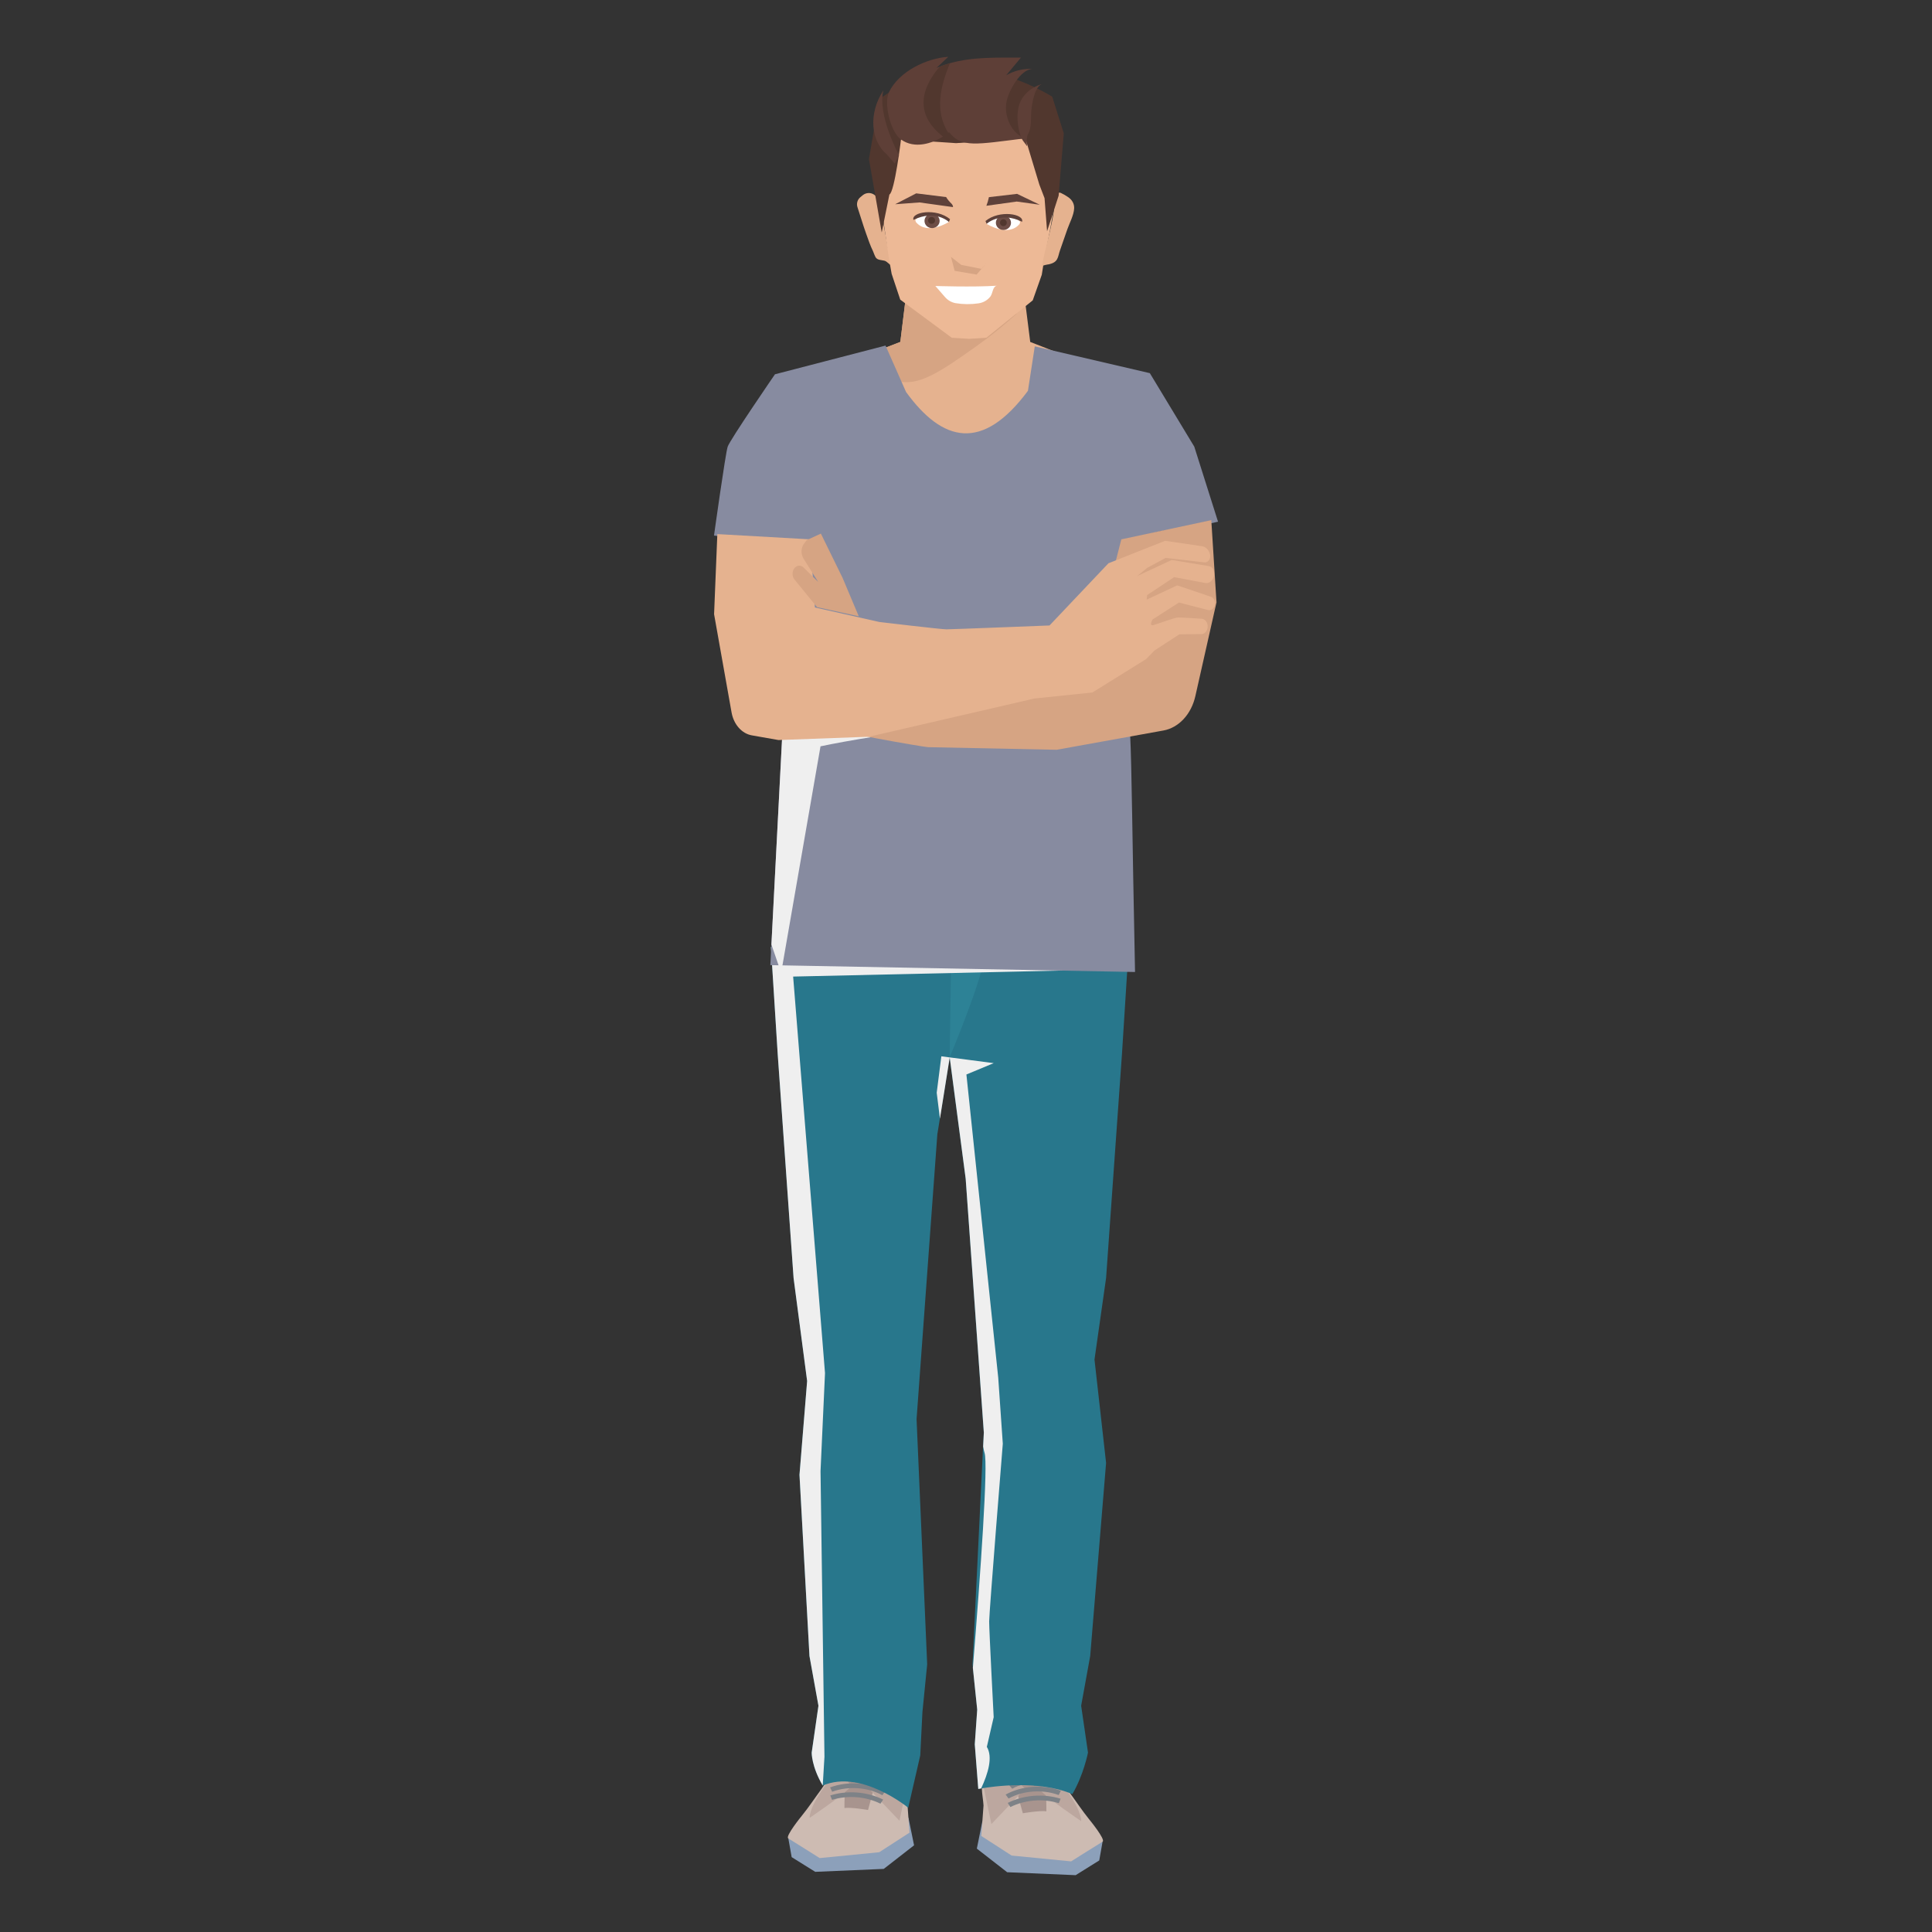 <?xml version="1.0" encoding="utf-8"?>
<!-- Generator: Adobe Illustrator 16.0.0, SVG Export Plug-In . SVG Version: 6.00 Build 0)  -->
<!DOCTYPE svg PUBLIC "-//W3C//DTD SVG 1.1//EN" "http://www.w3.org/Graphics/SVG/1.1/DTD/svg11.dtd">
<svg version="1.1" id="Layer_1" xmlns="http://www.w3.org/2000/svg" xmlns:xlink="http://www.w3.org/1999/xlink" x="0px" y="0px"
	 width="85px" height="85px" viewBox="0 0 85 85" enable-background="new 0 0 85 85" xml:space="preserve">
<rect x="0" y="0" width="85" height="85" fill="#333333" stroke="none"/>
<g>
	<path fill="#8CA0BA" d="M42.977,81.332l1.334,1.038l3.012,0.13l1.039-0.648l0.146-0.821l-5.287-0.907L42.977,81.332z"/>
	<path fill="#CDBBB2" d="M47.047,78.851c-0.178-0.238-0.354-0.609-0.596-0.8c-0.086-0.067-0.15-0.109-0.207-0.131
		c-0.232-0.092-0.268,0.162-0.684,0.265c-0.748,0.188-1.473-1.011-2.182-0.24c-0.324,0.354-0.129,1.069-0.107,1.489l-0.098,1.341
		l1.334,0.862l2.619,0.256c0,0,1.234-0.779,1.383-0.866s-0.596-0.992-0.596-0.992C47.605,79.654,47.336,79.242,47.047,78.851z"/>
	<path fill="#A8948E" d="M44.408,77.617L45,79.776c0,0,0.742-0.129,1.037-0.086c0,0,0-1.34-0.098-1.944
		C45.84,77.141,44.408,77.617,44.408,77.617L44.408,77.617z"/>
	<path fill="#BCA79F" d="M45.742,78.739c0.344,0.39,1.826,1.384,1.826,1.384c0-0.691-1.186-2.074-1.186-2.074
		S46.086,78.178,45.742,78.739z M43.221,78.354l0.396,1.898l1.48-1.557l-0.986-0.993L43.221,78.354z"/>
	<path fill="#7E8287" d="M44.244,78.953l0.127,0.175c0.652-0.355,1.5-0.415,2.209-0.153l0.092-0.191
		C45.893,78.495,44.963,78.561,44.244,78.953L44.244,78.953z"/>
	<path fill="#7E8287" d="M44.336,79.321l0.117,0.182c0.639-0.32,1.436-0.384,2.131-0.17l0.078-0.196
		C45.904,78.901,45.033,78.971,44.336,79.321z M46.857,77.035c-0.244-0.124-0.6-0.096-0.85,0.064
		c-0.264,0.171-0.383,0.43-0.436,0.617c-0.062,0.229-0.064,0.462-0.066,0.688l-0.002,0.178l1.217-0.576
		c0.117-0.057,0.266-0.126,0.357-0.248c0.08-0.105,0.105-0.237,0.068-0.372C47.107,77.239,47,77.107,46.857,77.035L46.857,77.035z
		 M46.881,77.644c-0.059,0.078-0.172,0.132-0.271,0.18l-0.861,0.407c0.004-0.157,0.016-0.313,0.059-0.463
		c0.061-0.219,0.184-0.396,0.346-0.499c0.105-0.067,0.229-0.104,0.355-0.104c0.086,0,0.166,0.018,0.23,0.052
		c0.088,0.045,0.152,0.124,0.178,0.219C46.938,77.511,46.924,77.586,46.881,77.644L46.881,77.644z"/>
	<path fill="#7E8287" d="M44.58,76.967c-0.256-0.162-0.582-0.166-0.699,0.013c-0.107,0.165,0.021,0.353,0.062,0.412
		c0.354,0.52,0.934,0.927,1.588,1.12l0.207,0.062l-0.055-0.186C45.52,77.826,45.117,77.308,44.58,76.967L44.58,76.967z
		 M44.146,77.286c-0.064-0.096-0.084-0.165-0.059-0.204c0.008-0.012,0.021-0.035,0.086-0.035c0.076,0,0.184,0.035,0.266,0.088
		c0.43,0.271,0.764,0.666,0.943,1.104C44.873,78.041,44.432,77.702,44.146,77.286z"/>
	<path fill="#7E8287" d="M44.393,78.529l0.139,0.169c0.316-0.198,0.76-0.253,1.127-0.135l0.082-0.194
		C45.293,78.225,44.777,78.287,44.393,78.529L44.393,78.529z"/>
	<path fill="#8CA0BA" d="M34.684,80.885l0.146,0.821l1.037,0.647l3.014-0.129l1.334-1.038l-0.246-1.21L34.684,80.885z"/>
	<path fill="#CDBBB2" d="M39.811,77.799c-0.707-0.771-1.432,0.427-2.182,0.241c-0.416-0.104-0.451-0.356-0.684-0.266
		c-0.055,0.021-0.121,0.062-0.207,0.13c-0.24,0.191-0.418,0.562-0.594,0.801c-0.291,0.393-0.561,0.804-0.869,1.183
		c0,0-0.742,0.907-0.594,0.994c0.146,0.086,1.381,0.866,1.381,0.866l2.619-0.257l1.334-0.862l-0.098-1.34
		C39.939,78.869,40.135,78.151,39.811,77.799L39.811,77.799z"/>
	<path fill="#A8948E" d="M37.252,77.601c-0.1,0.604-0.1,1.944-0.1,1.944c0.297-0.043,1.037,0.087,1.037,0.087l0.594-2.161
		C38.783,77.471,37.352,76.995,37.252,77.601L37.252,77.601z"/>
	<path fill="#BCA79F" d="M36.809,77.903c0,0-1.188,1.384-1.188,2.074c0,0,1.482-0.994,1.828-1.383
		C37.104,78.032,36.809,77.903,36.809,77.903z M38.092,78.551l1.482,1.556l0.395-1.896l-0.891-0.652L38.092,78.551z"/>
	<path fill="#7E8287" d="M36.52,78.638l0.092,0.191c0.709-0.262,1.557-0.202,2.209,0.153l0.127-0.177
		C38.229,78.415,37.299,78.351,36.52,78.638L36.52,78.638z"/>
	<path fill="#7E8287" d="M36.529,78.992l0.078,0.194c0.693-0.214,1.49-0.149,2.129,0.169l0.119-0.18
		C38.156,78.826,37.287,78.756,36.529,78.992L36.529,78.992z M37.615,77.573c-0.051-0.188-0.17-0.446-0.436-0.617
		c-0.248-0.16-0.604-0.189-0.848-0.064c-0.143,0.072-0.25,0.203-0.289,0.351c-0.037,0.135-0.014,0.267,0.066,0.371
		c0.094,0.123,0.24,0.192,0.357,0.248l1.217,0.576l-0.002-0.176C37.684,78.033,37.68,77.801,37.615,77.573z M36.582,77.678
		c-0.1-0.048-0.213-0.102-0.271-0.18c-0.043-0.059-0.057-0.133-0.035-0.21c0.025-0.095,0.092-0.174,0.178-0.219
		c0.066-0.033,0.146-0.052,0.23-0.052c0.125,0,0.254,0.038,0.355,0.104c0.164,0.104,0.285,0.281,0.346,0.5
		c0.043,0.148,0.055,0.306,0.061,0.464L36.582,77.678L36.582,77.678z"/>
	<path fill="#7E8287" d="M38.611,76.821c-0.537,0.343-0.939,0.858-1.104,1.423l-0.055,0.185l0.207-0.062
		c0.654-0.193,1.232-0.602,1.588-1.119c0.041-0.062,0.168-0.247,0.061-0.413C39.193,76.656,38.867,76.66,38.611,76.821
		L38.611,76.821z M39.045,77.141c-0.285,0.416-0.729,0.755-1.236,0.952c0.18-0.438,0.516-0.831,0.941-1.104
		c0.084-0.052,0.189-0.087,0.266-0.087c0.064,0,0.08,0.023,0.088,0.034C39.129,76.977,39.107,77.047,39.045,77.141z"/>
	<g>
		<path fill="#7E8287" d="M37.451,78.223l0.082,0.195c0.367-0.117,0.811-0.064,1.129,0.135l0.137-0.168
			C38.414,78.143,37.898,78.08,37.451,78.223z"/>
	</g>
	<path fill="#28778C" d="M41.789,42.151l-7.869-0.486l0.299,4.733l0.697,9.83l0.596,4.53l-0.338,4.128l0.439,7.971l0.396,2.188
		l-0.299,2.062c0,0-0.012,0.603,0.488,1.45c1.693-0.729,3.76,0.977,3.76,0.977l0.529-2.301l0.096-1.91l0.209-2.1l-0.467-10.79
		l0.914-12.529l0.111-0.688l0.43-2.695l0.705,5.339l0.797,11.167l-0.031,0.613l-0.465,9.584l0.016,0.156l0.191,1.838l-0.107,1.525
		l0.154,1.964c0,0,0.043-0.01,0.125-0.023c0.512-0.088,2.545-0.382,4.014,0.25c0.498-0.849,0.688-1.827,0.688-1.827l-0.301-2.062
		l0.398-2.188l0.699-8.495l-0.51-4.548l0.51-3.586l0.697-9.83l0.299-4.734l-7.277,0.451L41.789,42.151L41.789,42.151z"/>
	<path fill="#2D8296" d="M41.781,46.516c0,0,1.537-3.652,1.537-4.556c-0.953-0.853-1.455-0.853-1.455-0.853L41.781,46.516z"/>
	<path fill="#EFEFEF" d="M41.211,48.076c0,0,0.053,0.428,0.143,1.141l0.43-2.695l-0.369-0.049L41.211,48.076z"/>
	<path fill="#EFEFEF" d="M43.918,60.611l-1.4-13.338l1.201-0.499l-1.936-0.253l0.703,5.339l0.799,11.167l-0.031,0.613
		c0.023,0.136,0.045,0.229,0.062,0.279c0.162,0.486-0.17,5.217-0.514,9.461l0.191,1.838l-0.107,1.525l0.154,1.964
		c0,0,0.043-0.01,0.125-0.023c0.312-0.665,0.521-1.385,0.252-1.829l0.301-1.306c0,0-0.199-3.81-0.199-4.211
		c0-0.4,0.6-7.821,0.6-7.821L43.918,60.611L43.918,60.611z"/>
	<path fill="#EFEFEF" d="M41.789,42.152l-7.871-0.486l0.299,4.733l0.697,9.83l0.596,4.53l-0.336,4.127l0.439,7.972l0.395,2.188
		l-0.297,2.062c0,0-0.012,0.604,0.486,1.45l0.076-1.271L36.1,64.723l0.197-4.312l-1.402-17.446l13.436-0.301
		c0,0-2.717-0.255-5.947-0.547L41.789,42.152L41.789,42.152z"/>
	<g>
		<path fill="#E5B28F" d="M46.611,15.546l-1.285-0.502l-0.287-2.271l-2.572,0.351l-2.574-0.351l-0.016,0.109l-0.266,2.161
			l-0.77,0.298c-0.16,0.062-0.307,0.1-0.475,0.131c-0.08,0.018-0.158,0.047-0.23,0.089c-0.117,0.058-0.232,0.142-0.344,0.208
			c-0.072,0.048-0.15,0.095-0.199,0.168c-0.125,0.184,0.062,0.459,0.162,0.615c0.727,1.196,1.906,2.125,3.273,2.585
			c1.363,0.459,2.896,0.438,4.244-0.058c0.805-0.292,1.566-0.772,1.975-1.493C47.656,16.864,47.229,16.114,46.611,15.546z"/>
	</g>
	<path fill="#D6A483" d="M39.611,15.044l-0.77,0.298c-0.162,0.062-0.307,0.1-0.475,0.131c-0.08,0.018-0.158,0.048-0.23,0.089
		c0.482,0.868,1.021,1.107,1.301,1.19c0.959,0.281,1.936-0.396,3.523-1.522c0.621-0.442,1.217-0.923,1.781-1.438l-4.867-0.909
		L39.611,15.044z"/>
	<g>
		<path fill="#E5B28F" d="M38.473,8.576l-0.031-0.021c-0.146-0.092-0.336-0.081-0.475,0.026L37.859,8.67
			c-0.137,0.107-0.189,0.291-0.131,0.455c0.129,0.384,0.24,0.77,0.377,1.152c0.092,0.262,0.184,0.528,0.307,0.783
			c0.041,0.085,0.078,0.236,0.146,0.303c0.111,0.11,0.338,0.062,0.443,0.151l0.227,0.187c-0.227-0.985-0.33-1.873-0.57-2.873
			C38.629,8.724,38.564,8.633,38.473,8.576z"/>
		<path fill="#EDB996" d="M45.521,4.68c-0.4-0.004-1.016,0.385-1.402,0.531c-0.486-0.061-0.973-0.119-1.459-0.178
			c-0.801-0.099-1.74-0.377-2.529-0.373c-1.459,0.006-1.73,2.437-1.498,3.484l0.039,0.174l-0.057-0.043
			c0.271,1.324,0.373,2.479,0.613,3.771l0.379,1.137l2.266,1.677l0.762,0.047l0.762-0.047l2.039-1.646l0.398-1.126
			c0.189-1.337,0.607-2.675,0.576-4.011C46.393,7.275,46.893,4.69,45.521,4.68L45.521,4.68z"/>
		<path fill="#E5B28F" d="M46.6,8.474c-0.002,0-0.166,0.07-0.166,0.07L46.41,8.502c0.031,1.076-0.387,2.156-0.574,3.232
			c0.01-0.062,0.262-0.098,0.311-0.106c0.422-0.095,0.385-0.315,0.488-0.612c0.109-0.312,0.219-0.623,0.326-0.936
			c0.098-0.276,0.283-0.618,0.297-0.908c0.01-0.184-0.072-0.346-0.213-0.461C46.99,8.664,46.654,8.449,46.6,8.474L46.6,8.474z"/>
	</g>
	<g>
		<path fill="#D6A483" d="M42.291,11.654l-0.451-0.352L42,11.916l0.967,0.164l0.438-0.512l-0.232,0.26L42.291,11.654z"/>
	</g>
	<g>
		<path fill="#FFFFFF" d="M41.152,12.582l0.428,0.492c0.123,0.138,0.283,0.232,0.463,0.264c0.336,0.055,0.676,0.057,1.012,0.007
			c0.213-0.031,0.4-0.142,0.527-0.312c0.094-0.127,0.094-0.449,0.285-0.463C42.809,12.64,41.152,12.582,41.152,12.582z"/>
	</g>
	<g>
		<path fill="#FFFFFF" d="M43.408,9.848c0,0,0.953,0.611,1.453,0l0.021-0.092c-0.047-0.049-0.305-0.294-0.705-0.292
			C43.715,9.468,43.441,9.803,43.408,9.848z"/>
		<path fill="#6D4D46" d="M44.146,9.484c-0.184,0-0.332,0.143-0.332,0.317s0.148,0.317,0.332,0.317c0.186,0,0.334-0.144,0.334-0.317
			C44.48,9.625,44.33,9.484,44.146,9.484z"/>
		<g>
			<path fill="#5E413A" d="M43.357,9.724l0.051,0.124c0,0,0.592-0.564,1.559-0.092C45.074,9.412,43.971,9.217,43.357,9.724z"/>
		</g>
	</g>
	<path fill="#51372E" d="M44.146,9.648c-0.084,0-0.15,0.067-0.15,0.15s0.066,0.15,0.15,0.15c0.082,0,0.148-0.067,0.148-0.15
		S44.229,9.648,44.146,9.648z"/>
	<g>
		<path fill="#FFFFFF" d="M40.975,9.383c-0.4-0.003-0.658,0.242-0.705,0.291l0.023,0.091c0.5,0.613,1.451,0,1.451,0
			C41.711,9.721,41.438,9.386,40.975,9.383z"/>
		<path fill="#6D4D46" d="M41.006,9.402c-0.184,0-0.332,0.144-0.332,0.317c0,0.176,0.148,0.317,0.332,0.317
			c0.186,0,0.334-0.143,0.334-0.317S41.189,9.402,41.006,9.402z"/>
		<g>
			<path fill="#5E413A" d="M40.188,9.674c0.967-0.475,1.559,0.091,1.559,0.091l0.051-0.123C41.184,9.136,40.078,9.33,40.188,9.674z"
				/>
		</g>
	</g>
	<path fill="#51372E" d="M40.986,9.549c-0.082-0.002-0.152,0.062-0.154,0.146c-0.002,0.082,0.064,0.15,0.146,0.152
		c0.004,0,0.006,0,0.008,0c0.084,0.002,0.15-0.062,0.154-0.146c0.002-0.082-0.062-0.15-0.146-0.152
		C40.992,9.549,40.99,9.549,40.986,9.549z"/>
	<g>
		<path fill="#5E413A" d="M43.508,8.674c-0.025,0.129-0.064,0.256-0.111,0.379l1.336-0.186l1.014,0.141l-1-0.479L43.508,8.674z"/>
	</g>
	<g>
		<path fill="#5E413A" d="M41.627,8.671l-1.318-0.164l-0.926,0.479l1.07-0.08l1.475,0.205c0.006-0.053-0.025-0.102-0.062-0.147
			C41.77,8.873,41.686,8.775,41.627,8.671L41.627,8.671z"/>
	</g>
	<path fill="#878BA0" d="M53.588,22.951l-1.045-3.301l-1.955-3.233l-5.062-1.178l-0.301,1.955c-2.008,2.707-3.762,2.257-5.363,0.051
		l-0.902-2.041l-4.865,1.263c0,0-1.98,2.884-2.08,3.185c-0.1,0.302-0.602,3.911-0.602,3.911l3.232,0.452l0.15,1.001l-0.145,2.801
		l-0.711,13.741l-0.047,0.905l0.361,0.006l0.172,0.003l15.512,0.292c-0.264-12.772-0.025-9.761-0.861-16.223l0.369-2.604
		C50.779,23.203,52.379,23.264,53.588,22.951z"/>
	<path fill="#EFEFEF" d="M34.65,27.815l-0.711,13.741l0.314,0.911l0.141,0.395l0.031-0.392l1.674-9.635c0,0,2.807-0.603,5.611-0.804
		c2.811-0.198,7.623-0.7,7.623-0.7L35.797,27.22L34.65,27.815L34.65,27.815z"/>
	<g>
		<path fill="#D6A483" d="M49.334,23.729l-0.848,3.302l-12.094,4.954c0,0.146,4.275,0.887,4.434,0.887
			c0.16,0,5.664,0.115,5.664,0.115l4.697-0.848c0.674-0.122,1.225-0.715,1.404-1.514l0.93-4.125l-0.229-3.616L49.334,23.729z"/>
		<path fill="#E5B28F" d="M53.273,26.255l-1.48-0.502l-1.344,0.629l0.021-0.203l1.188-0.787l1.367,0.257
			c0.213,0.041,0.404-0.169,0.393-0.433c-0.01-0.204-0.115-0.298-0.281-0.318l-1.584-0.262l-1.521,0.707l0.439-0.358l0.812-0.439
			l1.707,0.196c0.164,0.02,0.293-0.169,0.244-0.36c-0.047-0.188-0.182-0.325-0.34-0.349l-1.633-0.24l-2.494,0.989l-2.592,2.736
			c0,0-4.297,0.17-4.535,0.17s-2.949-0.323-2.949-0.323l-2.838-0.64l-0.207-2.996l-4.086-0.231l-0.143,3.525l0.77,4.327
			c0.096,0.525,0.449,0.924,0.887,1.002l1.176,0.207l3.986-0.146l7.273-1.682l2.551-0.264l2.363-1.469l0.371-0.379l1.094-0.712
			l0.971-0.01c0.143-0.002,0.262-0.135,0.273-0.308c0.014-0.189-0.104-0.355-0.26-0.366c-0.301-0.021-0.932-0.058-1.035-0.058
			c-0.158,0-0.902,0.29-1.102,0.338c-0.199,0.049-0.025-0.25-0.025-0.25l1.158-0.744l1.283,0.33c0.146,0.038,0.289-0.09,0.301-0.271
			C53.465,26.426,53.389,26.293,53.273,26.255z"/>
		<path fill="#D6A483" d="M36.115,23.476l-0.625,0.288l-0.113,0.149c-0.141,0.186-0.15,0.467-0.023,0.667l0.643,1.023l-0.645-0.636
			c-0.152-0.151-0.383-0.081-0.459,0.139c-0.051,0.146-0.018,0.313,0.082,0.415l0.971,1.191l1.836,0.402l-0.713-1.692L36.115,23.476
			L36.115,23.476z"/>
	</g>
	<g>
		<path fill="#51372E" d="M42.629,3.016c-1.975-0.162-3.947,1.346-3.947,1.346L38.23,6.998l0.562,3.228l0.338-1.668
			c0.229-0.106,0.51-2.421,0.51-2.421l2.424,0.161l3.047-0.216l0.615,2.037l0.23,0.6l0.111,1.454l0.508-1.562l0.227-2.744
			l-0.508-1.613C46.295,4.253,44.604,3.178,42.629,3.016z"/>
		<path fill="#5E3F37" d="M45.436,3.033c-0.4-0.022-0.812,0.073-1.166,0.277c0.217-0.259,0.432-0.52,0.648-0.777
			c-1.078,0.006-2.104-0.039-3.127,0.248c-0.148,0.043-0.299,0.092-0.443,0.148c-0.049,0.02-0.096,0.038-0.145,0.059
			c0.172-0.162,0.344-0.326,0.516-0.488c-0.926,0.056-2.168,0.63-2.609,1.558c-0.234,0.49,0.064,1.743,0.529,2.078
			c0.607,0.437,1.385,0.165,1.848-0.126c0.08-0.049,0.156-0.104,0.229-0.164c0.014-0.01,0.025-0.021,0.037-0.032
			c0.561,0.7,1.172,0.539,3.359,0.271c-0.609-0.184-0.953-0.986-0.83-1.606C44.369,4.018,44.881,3.046,45.436,3.033z"/>
		<path fill="#5E3F37" d="M44.818,4.693c-0.033,0.146-0.053,0.297-0.053,0.448C44.762,5.423,44.84,5.953,45,6.183
			c0.062,0.086,0.125,0.169,0.189,0.253c-0.023-0.156-0.025-0.314,0.01-0.474c0.006-0.021,0.014-0.038,0.023-0.054
			c0.182-0.287,0.119-0.733,0.154-1.061c0.033-0.302,0.139-1.062,0.488-1.154C45.387,3.824,44.939,4.177,44.818,4.693z
			 M38.867,3.971c-0.689,1.049-0.535,2.26,0.152,2.824l0.346,0.402l0.189-0.361C39.557,6.834,38.586,5.06,38.867,3.971L38.867,3.971
			z"/>
		<path fill="#51372E" d="M41.791,2.781c-0.148,0.043-0.299,0.092-0.443,0.148c-1.447,1.686-0.33,2.711,0.139,3.079
			c0.094,0.073,0.166,0.122,0.178,0.142c0,0,0,0.12,0.266,0c-0.082-0.1-0.154-0.203-0.213-0.306
			C41.115,4.869,41.373,3.811,41.791,2.781z"/>
	</g>
</g>
</svg>
